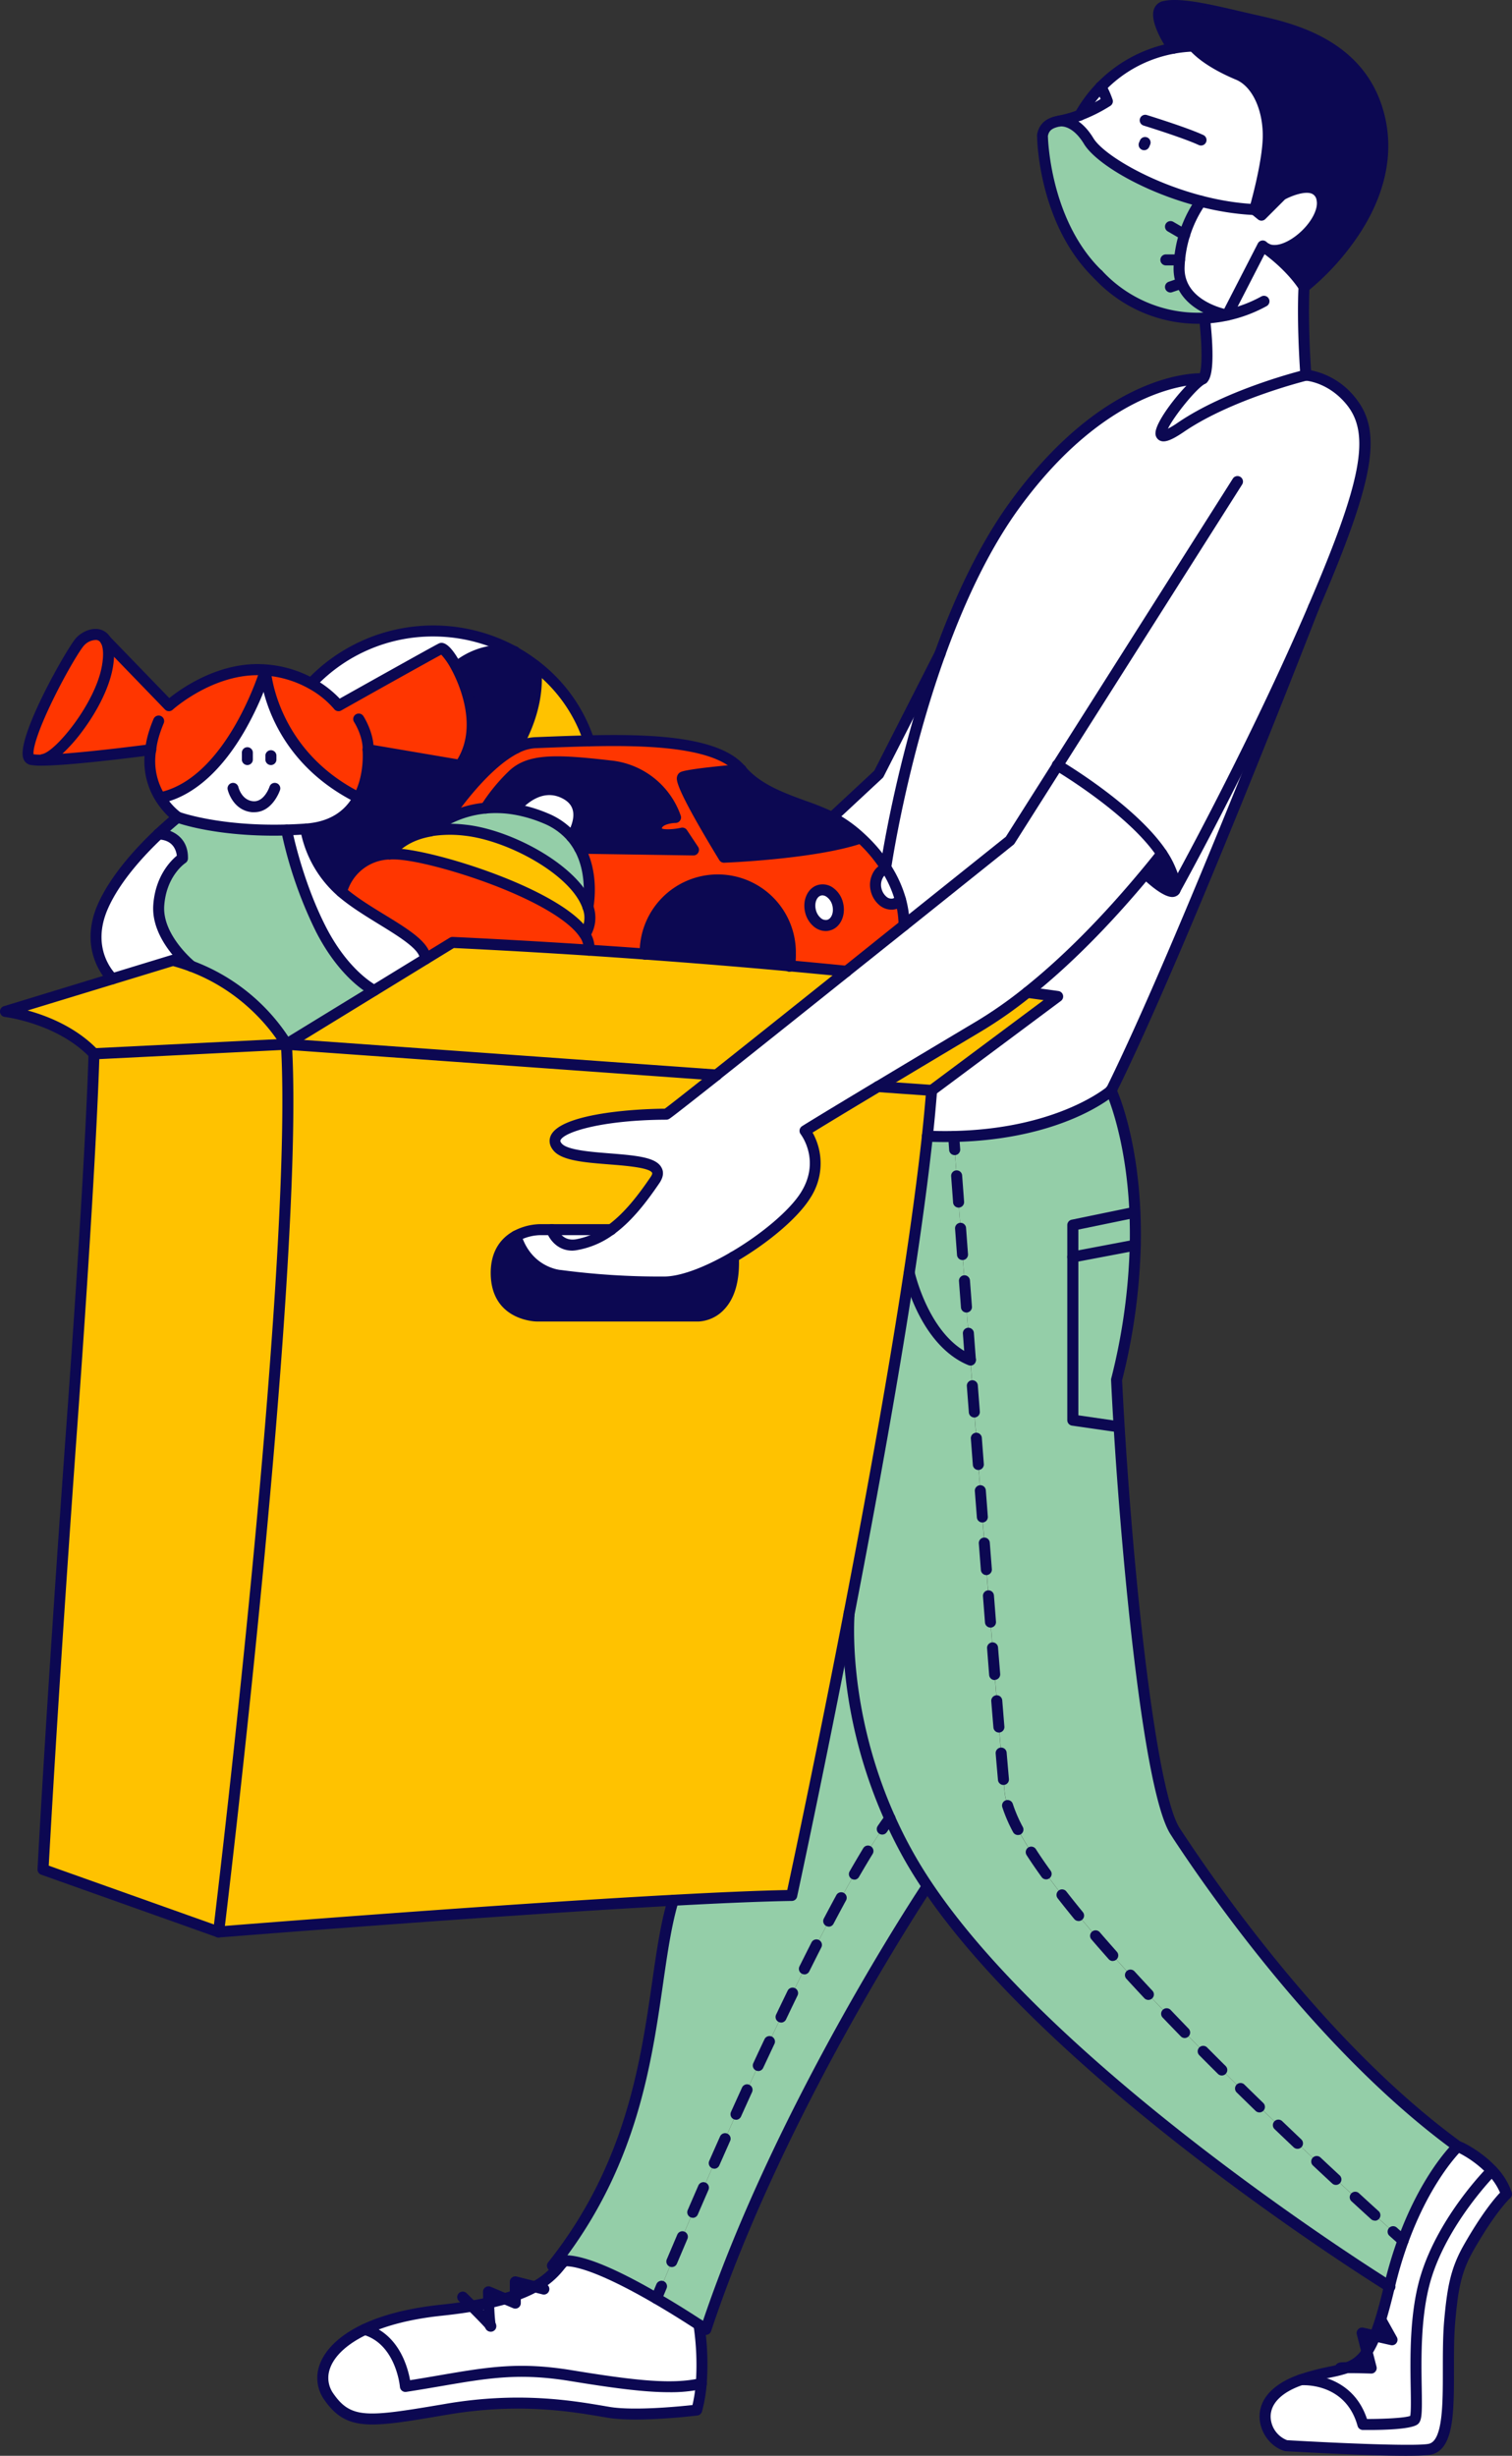 <svg xmlns="http://www.w3.org/2000/svg" width="664.92" height="1080" viewBox="0 0 664.92 1080"><rect x="0" y="0" width="664.92" height="1080" fill="#333333" stroke="none"/><g id="Слой_2" data-name="Слой 2"><g id="war108_364541070"><g id="war108_364541070-2" data-name="war108_364541070"><g><g><path d="M645.87 988.48c-5.7 10-7.06 18.16-8.32 32.11-2 22.69 2.82 53.38-8.39 56.44-6.81 1.86-63.58-1.49-63.58-1.49-9.61-2.79-17.15-20.88 6.49-29 0 0 21.39-1.7 27.28 19.65.0.0 19.63.25 22.58-2s-2.63-37.52 5.22-63 29-46.63 29-46.63a28.19 28.19.0 0 1 6.4 10.31S656.1 970.55 645.87 988.48z" fill="#fff"/><path d="M226.21 355.83a61.22 61.22.0 0 1 13.76 4 30.35 30.35.0 0 1 11.49 8.19 28.73 28.73.0 0 1 3.42 5h0c6.51 11.91 3.66 25.81 3.66 25.81-5.22-15.58-33.38-31.5-54-33.73a54.62 54.62.0 0 0-15.32.3 33.45 33.45.0 0 1 6.61-4.61 45.14 45.14.0 0 1 17.74-5.42A49.88 49.88.0 0 1 226.21 355.83z" fill="#94cea8"/><path d="M204.54 365.1c20.63 2.23 48.79 18.15 54 33.73a13.58 13.58.0 0 1-1.16 11.92l-.28.18c-11-17.19-65.35-34.58-82.89-35.37-1-.05-1.95-.05-2.86.0.14-.28 4.44-7.81 17.85-10.14h0A54.62 54.62.0 0 1 204.54 365.1z" fill="#ffc200"/><path d="M248 348.75c12.35 5.95 3.46 19.31 3.46 19.31A30.35 30.35.0 0 0 240 359.87a61.22 61.22.0 0 0-13.76-4S235.9 342.89 248 348.75z" fill="#fff"/><path d="M617 985.35c10.46-28.65 24-41.42 24-41.42 1.56.35 9.12 4.28 15 10.63.0.0-21.09 21.11-29 46.63s-2.28 60.83-5.22 63-22.58 2-22.58 2c-5.89-21.35-27.28-19.65-27.28-19.65 9-3.1 15.37-3.54 20.32-5.32 4 0 10.56.18 10.56.18l-1.82-7.12a40.09 40.09.0 0 0 3.53-7c2.05-5.12 4.08-12.1 6.37-21.77A179.33 179.33.0 0 1 617 985.35z" fill="#fff"/><path d="M641.06 943.93s-13.56 12.77-24 41.42c-1.69-1.5-170.72-151-175.24-197.32-2.6-26.66-9.57-117.32-15.06-189.92-4.09-54.19-7.35-98.32-7.35-98.32 47.53-1 69.25-20.16 69.25-20.16s9 19.17 10.45 53.5l-27.32 5.64v85.76l20.12 2.91h.27C496.37 696.58 506 789.48 517 805.59 521 811.55 574.07 895.17 641.06 943.93z" fill="#94cea8"/><path d="M617 985.35a179.33 179.33.0 0 0-6 20.18s-145.48-90-203.17-176c-3.51-5.24-6.7-10.45-9.5-15.63-2.6-4.78-4.92-9.53-7-14.21-21.86-48.82-17.92-90.24-17.92-90.24 9.18-47.45 19.08-101.68 26.38-149.64.0.0 6.57 30 26.93 38.34 5.49 72.6 12.46 163.26 15.06 189.92C446.32 834.34 615.35 983.85 617 985.35z" fill="#94cea8"/><path d="M524.84 20.26h0a59.47 59.47.0 0 0-9 1h0S504.3 4.47 512.31 2.79 536 5.35 551.79 8.93s47.84 10.15 55.12 44c8.79 40.93-33.43 73.31-33.43 73.31s-4.71-8.16-16.44-16.8c8.94 4.42 26.7-11.75 24.29-22-2.35-10-17-2.15-17.75-1.66l-8.83 8.84-3-2.45s6.25-21.4 6-33.43-5.4-22.65-13.25-25.93C538.49 30.27 529.85 25.92 524.84 20.26z" fill="#0c0852"/><path d="M601.13 1034.3l1.82 7.12s-6.57-.23-10.56-.18A16.46 16.46.0 0 0 601.13 1034.3z" fill="#fff"/><path d="M465.11 336.57l-21 33.07s-20.59 16.5-46.57 37.29a43.07 43.07.0 0 0-1.6-11.26 51.55 51.55.0 0 0-6.16-13.74 4.3 4.3.0 0 0-.29-.45s6.64-46.21 23.9-94.07c8.33-23.12 19.15-46.61 32.9-65.48C488.54 164 529 166.57 529 166.57c-6.9 3.36-31.24 36.06-9.64 21.32s55-22.9 55-22.9 11 .54 19.78 11.32c11.48 14 7.71 34.75-16.3 90.67l-.1.25q-1.29 3-2.66 6.12c-25.6 58.79-56.33 114.49-58.28 118 .61-1.22.08-4.17-2.43-9.87a40.41 40.41.0 0 0-3.39-6C497.72 355.79 465.11 336.57 465.11 336.57z" fill="#fff"/><g><path d="M484.11 38.28c1.38 1.79 2.94 6.29 2.94 6.29a68.41 68.41.0 0 1-12.16 6.11h0a59 59 0 0 1 9.21-12.4z" fill="#fff"/><path d="M557.05 109.41c11.73 8.63 16.42 16.81 16.42 16.81s-.91 13.77.8 38.77c0 0-33.35 8.15-55 22.9s2.74-17.95 9.64-21.32c3.63-3.43.76-26.66.76-26.66h0a60.67 60.67.0 0 0 9.95-1.32h0l15.63-30.43A7 7 0 0 0 557.05 109.41z" fill="#fff"/><path d="M519.67 124.51a17.79 17.79.0 0 1-1.15-6.87c0-1.13.09-2.25.18-3.34a52.54 52.54.0 0 1 2.22-11 50.55 50.55.0 0 1 7.23-14.75 116.45 116.45.0 0 0 23.64 3.66l3 2.45 8.83-8.84c.74-.49 15.4-8.35 17.75 1.66 2.4 10.23-15.35 26.41-24.28 22a7 7 0 0 1-1.75-1.25l-15.63 30.43h0C539.19 138.5 524 135.75 519.67 124.51z" fill="#fff"/><path d="M557.77 58.74c.27 12-6 33.42-6 33.42a116.45 116.45.0 0 1-23.64-3.66C503.78 82.24 483.33 69.58 478.74 62c-6-9.93-12.67-8.81-12.67-8.81a54.82 54.82.0 0 0 8.82-2.52 68.41 68.41.0 0 0 12.16-6.11s-1.56-4.5-2.94-6.29h0a59 59 0 0 1 31.77-17 58.32 58.32.0 0 1 9-1c5 5.67 13.64 10 19.68 12.53C552.37 36.08 557.48 46.71 557.77 58.74z" fill="#fff"/><path d="M520.92 103.25a52.54 52.54.0 0 0-2.22 11c-.09 1.09-.15 2.21-.18 3.34a17.79 17.79.0 0 0 1.15 6.87c4.36 11.24 19.52 14 20 14.08a60.67 60.67.0 0 1-9.95 1.32 59.85 59.85.0 0 1-46.78-19.15h0c-24.07-23.36-24.43-61.1-24.43-61.1.76-4.43 3.84-5.73 7.59-6.45.0.0 6.66-1.12 12.67 8.81 4.59 7.57 25 20.23 49.41 26.49A50.55 50.55.0 0 0 520.92 103.25z" fill="#94cea8"/></g><path d="M516.64 391.49a.6.6.0 0 0 .07-.14c1.95-3.51 32.68-59.21 58.28-118q1.37-3.14 2.66-6.12c-2.6 6.71-58.48 150.71-89 212.4.0.0-21.72 19.15-69.25 20.16-3.71.08-7.56.0-11.58-.11.77-7.14 1.4-13.88 1.88-20.14l55.42-41.33s-4.64-.68-13.28-1.81h0c17.53-14 35.29-32.15 52-52.22C504.07 384.44 514.7 394.57 516.64 391.49z" fill="#fff"/><path d="M514.28 381.48c2.51 5.7 3 8.65 2.43 9.87a.6.6.0 0 1-.07.14c-1.94 3.08-12.57-7.05-12.85-7.32q3.6-4.31 7.1-8.73A40.41 40.41.0 0 1 514.28 381.48z" fill="#0c0852"/><path d="M503.79 384.17c-16.67 20.07-34.43 38.25-52 52.22a188.73 188.73.0 0 1-21.06 14.77c-19.29 11.51-33.77 20.18-44.62 26.7h0c-28.72 17.26-32.06 19.45-32.06 19.45s9.92 12.76.32 28.26c-5.3 8.56-18.29 19.34-31.88 27.26-11 6.43-22.41 11-30.45 11a328.64 328.64.0 0 1-45.77-2.91s-14.4-1.14-19.39-17.33a23.44 23.44.0 0 1 10.29-2.8h5.44s2.6 8.12 11.09 6.6a36 36 0 0 0 15-6.6c7.6-5.52 13.75-13.59 19.31-21.74 8.84-12.93-35.27-6.21-42.67-14.43S263.21 490.11 293 490c.54-.25 9.15-7 22-17.23h0c15.23-12.08 36.42-29 57.23-45.62h0l25.28-20.22c26-20.79 46.57-37.29 46.57-37.29l21-33.07s32.61 19.22 45.78 38.87Q507.38 379.87 503.79 384.17z" fill="#fff"/><path d="M499.09 533.13c.19 4.56.26 9.38.15 14.46l-27.47 5.21v-14z" fill="#94cea8"/><path d="M471.77 552.8l27.47-5.21a266.43 266.43.0 0 1-8.21 59.2c.31 6.55.68 13.46 1.13 20.63h-.27l-20.12-2.91z" fill="#94cea8"/><path d="M465.11 438.21l-55.42 41.33-23.54-1.68c10.85-6.52 25.33-15.19 44.62-26.7a188.73 188.73.0 0 0 21.06-14.77h0C460.47 437.53 465.11 438.21 465.11 438.21z" fill="#ffc200"/><path d="M419.39 499.79s3.26 44.13 7.35 98.32c-20.36-8.31-26.93-38.34-26.93-38.34 3.3-21.72 6.07-42.16 8-60.09C411.83 499.83 415.68 499.87 419.39 499.79z" fill="#94cea8"/><path d="M386.45 340.41l27-53c-17.26 47.86-23.9 94.07-23.9 94.07a66.62 66.62.0 0 0-11.26-13.27 58.38 58.38.0 0 0-10.58-7.78c-.56-.33-1.15-.63-1.75-.93z" fill="#fff"/><path d="M407.81 499.68c-1.93 17.93-4.7 38.37-8 60.09-7.3 48-17.2 102.19-26.38 149.64-13.4 69.3-25.27 124.18-25.27 124.18-13.22.21-31.44 1-52.1 2.11-81.17 4.39-199.93 13.93-199.93 13.93s35.71-293 29.82-390.38l189.1 13.52c-12.87 10.21-21.48 17-22 17.23-29.82.11-55.08 6.4-47.69 14.61S296.85 506.11 288 519c-5.56 8.15-11.71 16.22-19.31 21.74H237.2a23.44 23.44.0 0 0-10.29 2.8c-4.47 2.5-8.7 7.24-8.7 16.19.0 19 17.78 19 17.78 19H307.3s16.27.0 15.22-25.92c13.59-7.92 26.58-18.7 31.88-27.26 9.6-15.5-.32-28.26-.32-28.26s3.34-2.19 32.06-19.45h0l23.54 1.68C409.21 485.8 408.58 492.54 407.81 499.68z" fill="#ffc200"/><path d="M407.86 829.49h0s-65 97-97.39 194.94c0 0-1.1-.74-3-2-3.78-2.49-10.74-6.95-18.76-11.62.0.0 66.74-162.48 102.66-211.16h0c2.09 4.68 4.41 9.43 7 14.21C401.16 819 404.35 824.25 407.86 829.49z" fill="#94cea8"/><path d="M396 395.67a43.07 43.07.0 0 1 1.6 11.26L372.3 427.15h0c-7.88-.78-16.25-1.59-25-2.39a31.38 31.38.0 0 0 .36-5.51 31.91 31.91.0 0 0-31.92-31.92c-17.6.0-31.88 14.65-31.91 32.25q-12.15-.88-24.81-1.72a10.31 10.31.0 0 0-1.86-6.93l.28-.18a13.58 13.58.0 0 0 1.16-11.92s2.85-13.9-3.66-25.81l50.07.77-4.91-7.39s-11.78 2.62-11.46-2.1 8.48-4.8 8.48-4.8a33.67 33.67.0 0 0-28.82-22.66c-23.18-2.65-35.49-3.24-43.08 4.25a79.23 79.23.0 0 0-11.6 14.28 45.14 45.14.0 0 0-17.74 5.42h0s15.56-24 31.11-31.75a20.41 20.41.0 0 1 8.39-2.4c7.46-.28 15.51-.62 23.65-.81 27.87-.65 56.78.59 66.88 12.68.0.0-22.54 1.91-25.49 3.22s18 35.27 18 35.27 39-1.51 59.41-8.25l.48-.53a66.62 66.62.0 0 1 11.26 13.27 4.3 4.3.0 0 1 .29.45c-3.31.79-5.54 5-4.52 9.3s4.53 7.08 7.84 6.28A5.2 5.2.0 0 0 396 395.67zm-31.72 11.24c3.32-.8 5.17-4.89 4.15-9.15s-4.52-7.08-7.84-6.29-5.18 4.89-4.16 9.15S361 407.7 364.26 406.91z" fill="#ff3600"/><path d="M396 395.67a5.2 5.2.0 0 1-2.84 1.84c-3.31.8-6.82-2-7.84-6.28s1.21-8.51 4.52-9.3A51.55 51.55.0 0 1 396 395.67z" fill="#fff"/><path d="M391.35 799.65h0c-35.92 48.68-102.66 211.16-102.66 211.16-14.05-8.16-31.37-16.92-40.5-16.57-2.28.07-4 .72-5.13 2.08 47.73-60 41.95-124.11 53-160.62 20.66-1.12 38.88-1.9 52.1-2.11.0.0 11.87-54.88 25.27-124.18C373.43 709.41 369.49 750.83 391.35 799.65z" fill="#94cea8"/><path d="M378.27 368.21l-.48.53c-20.44 6.74-59.41 8.25-59.41 8.25s-20.95-34-18-35.27 25.49-3.22 25.49-3.22c10.11 12.1 28.08 14.95 40.08 21 .6.3 1.19.6 1.75.93A58.38 58.38.0 0 1 378.27 368.21z" fill="#0c0852"/><path d="M283.78 419.58c22.79 1.65 44.14 3.42 63.47 5.18 8.79.8 17.16 1.61 25 2.39-20.81 16.64-42 33.54-57.23 45.62h0L126 459.25 164.5 435.6 187 421.8l12-7.33c20.58 1 40.69 2.14 60 3.39Q271.63 418.7 283.78 419.58z" fill="#ffc200"/><path d="M368.41 397.76c1 4.26-.83 8.35-4.15 9.15s-6.82-2-7.85-6.29.85-8.35 4.16-9.15S367.4 393.5 368.41 397.76z" fill="#fff"/><path d="M347.61 419.25a31.38 31.38.0 0 1-.36 5.51c-19.33-1.76-40.68-3.53-63.47-5.18.0-17.6 14.31-32.25 31.91-32.25A31.91 31.91.0 0 1 347.61 419.25z" fill="#0c0852"/><path d="M322.52 552.83c1.05 25.92-15.22 25.92-15.22 25.92H236s-17.78.0-17.78-19c0-8.95 4.23-13.69 8.7-16.19 5 16.19 19.39 17.33 19.39 17.33a328.64 328.64.0 0 0 45.77 2.91C300.11 563.82 311.52 559.26 322.52 552.83z" fill="#0c0852"/><path d="M235.13 1005.7c8.24-4.51 10.49-9.1 13.05-11.46 9.13-.35 26.45 8.41 40.5 16.57 8 4.67 15 9.13 18.76 11.62a118.57 118.57.0 0 1 1 25.79h0c-12.86 3-29.48 1.08-57.36-3.49s-42.07.0-72.75 4.78c0 0-1.64-20.42-17.89-25.08 8.21-3.89 19.33-7 33.69-8.45 4.93-.52 9.38-1.12 13.4-1.8 3.14 3.13 7.11 7.16 8.11 8.44.07.26.13.41.2.41s0-.15-.2-.41a85.89 85.89.0 0 1-.65-9.9q3.81-.84 7-1.77l4.67 2v-3.47A57.56 57.56.0 0 0 235.13 1005.7z" fill="#fff"/><path d="M308.4 1048.22h0a63.53 63.53.0 0 1-2 11.67s-25.68 3.16-38.68 1-37.46-7.06-70.93-1.43-43.05 7.66-52.15-5.34c-6.22-8.9-2.09-21.26 15.72-29.69 16.25 4.66 17.89 25.08 17.89 25.08 30.68-4.78 44.88-9.33 72.75-4.78S295.54 1051.18 308.4 1048.22z" fill="#fff"/><path d="M300.05 366.4l4.91 7.39L254.89 373h0a28.73 28.73.0 0 0-3.42-5s8.89-13.36-3.46-19.31c-12.1-5.86-21.79 7.08-21.79 7.08a49.88 49.88.0 0 0-12.64-.46 79.23 79.23.0 0 1 11.6-14.28c7.59-7.49 19.9-6.9 43.08-4.25a33.67 33.67.0 0 1 28.82 22.66s-8.15.07-8.48 4.8S300.05 366.4 300.05 366.4z" fill="#0c0852"/><path d="M242.64 540.78H268.7a36 36 0 0 1-15 6.6C245.24 548.9 242.64 540.78 242.64 540.78z" fill="#fff"/><path d="M257.11 410.93a10.31 10.31.0 0 1 1.86 6.93c-19.29-1.25-39.4-2.41-60-3.39l-12 7.33c.36-8.9-23.27-17.89-36.84-29.6.0.0 3.72-15.85 21.16-16.64h0c.91.0 1.87.0 2.86.0C191.76 376.35 246.11 393.74 257.11 410.93z" fill="#ff3600"/><path d="M259 325.81h0c-8.14.19-16.19.53-23.65.81a20.41 20.41.0 0 0-8.39 2.4v0c12.14-21.1 8.39-36.38 8.39-36.38A68.88 68.88.0 0 1 259 325.81z" fill="#ffc200"/><path d="M235.3 292.6s3.75 15.28-8.39 36.38v0c-15.55 7.79-31.11 31.75-31.11 31.75h0a33.45 33.45.0 0 0-6.61 4.61h0c-13.41 2.33-17.71 9.86-17.85 10.14h0c-17.44.79-21.16 16.64-21.16 16.64a48.61 48.61.0 0 1-15.69-27.59c12.65-.87 19.52-6.94 23.23-13.77 5.32-9.78 4.15-21.14 4.15-21.14l40.48 6.87c10-14.44 3.85-33.45-2-43.83l1.31-.14c11.9-8.93 23.64-6.23 24.3-6.07h0A71.38 71.38.0 0 1 235.3 292.6z" fill="#0c0852"/><path d="M226.62 1009.45v3.47l-4.67-2C223.63 1010.46 225.18 1010 226.62 1009.45z" fill="#fff"/><path d="M226 286.53c-.66-.16-12.4-2.86-24.3 6.07l-1.31.14c-2.79-5-5.51-8-6.37-7.54-2.68 1.29-45.17 25.14-45.17 25.14A41.49 41.49.0 0 0 137 300.7l.36-.64a73 73 0 0 1 53.12-22.55A73.78 73.78.0 0 1 226 286.53z" fill="#fff"/><path d="M215 1012.72a85.89 85.89.0 0 0 .65 9.9c-1-1.28-5-5.31-8.11-8.44C210.17 1013.72 212.65 1013.24 215 1012.72z" fill="#fff"/><path d="M161.88 329.7s1.17 11.36-4.15 21.14c-38.94-19.53-41-55.91-41-55.91v-.28A48.46 48.46.0 0 1 137 300.7a41.49 41.49.0 0 1 11.87 9.64S191.34 286.49 194 285.2c.86-.42 3.58 2.58 6.37 7.54 5.82 10.38 11.94 29.39 2 43.83z" fill="#ff3600"/><path d="M150.19 392.2c13.57 11.71 37.2 20.7 36.84 29.6L164.5 435.6s-12.78-6.06-23.48-27.07-15-43.43-15-43.43V365c2.72-.07 5.55-.2 8.47-.41A48.61 48.61.0 0 0 150.19 392.2z" fill="#fff"/><path d="M164.5 435.6 126 459.25S113.42 435.94 84.25 425c0 0-15.47-12.35-14.43-26.85s10.43-20.64 10.43-20.64c.19-10.25-10.08-10.69-10.47-10.7 4.87-4.59 8.41-7.38 8.41-7.38S95.59 365.88 126 365v.08s4.3 22.42 15 43.43S164.5 435.6 164.5 435.6z" fill="#94cea8"/><path d="M157.73 350.84c-3.71 6.83-10.58 12.9-23.23 13.77-2.92.21-5.75.34-8.47.41-30.44.86-47.84-5.63-47.84-5.63a31 31 0 0 1-7.85-8.79h1.37c30.57-7.66 45-55.66 45-55.66S118.79 331.31 157.73 350.84z" fill="#fff"/><path d="M126 459.25c5.89 97.37-29.82 390.38-29.82 390.38l-77.2-27.48s3.95-74.88 12.79-196.62 9.62-162.1 9.62-162.1z" fill="#ffc200"/><path d="M126 459.25l-84.61 4.18C26.27 447.6 2.42 444.82 2.42 444.82l47.05-14.35 26.59-8.12c2.87.76 5.6 1.64 8.19 2.61C113.42 435.94 126 459.25 126 459.25z" fill="#ffc200"/><path d="M66.31 329.7s-33.26 4.45-47.38 4.6V334c7.33-1.21 25.36-23.73 28.31-40.91 1-5.77.48-9.43-.8-11.58l27.84 28.8s18.48-16.8 40.89-15.79c.53.0 1 .06 1.57.1v.28s-14.44 48-45 55.66H70.34A30.37 30.37.0 0 1 66.31 329.7z" fill="#ff3600"/><path d="M69.78 366.77c.39.0 10.66.45 10.47 10.7.0.0-9.39 6.13-10.43 20.64S84.25 425 84.25 425c-2.59-1-5.32-1.85-8.19-2.61l-26.59 8.12h0s-13.19-12.16-4-32.35c5.62-12.36 16.61-24.09 24.3-31.34z" fill="#fff"/><path d="M46.44 281.54c1.28 2.15 1.79 5.81.8 11.58-3 17.18-21 39.7-28.31 40.91v.27a26.81 26.81.0 0 1-5.07-.27C6 332.39 30.7 286.88 35.29 282.14 38.33 279 43.91 277.29 46.44 281.54z" fill="#ff3600"/></g><g><g><path d="M419.81 508a2.42 2.42.0 0 1-2.41-2.25L417 5e2a2.42 2.42.0 0 1 4.83-.36l.43 5.8A2.42 2.42.0 0 1 420 508z" fill="#0c0852"/><path d="M604.58 976.57A2.43 2.43.0 0 1 603 976c-2.54-2.31-5.42-4.94-8.57-7.84a2.42 2.42.0 1 1 3.27-3.56c3.15 2.89 6 5.5 8.56 7.81a2.42 2.42.0 0 1-1.63 4.21zm-17.09-15.69a2.39 2.39.0 0 1-1.64-.64q-4.07-3.76-8.49-7.92a2.42 2.42.0 0 1 3.31-3.53q4.41 4.14 8.47 7.9a2.42 2.42.0 0 1-1.65 4.19zM570.58 945a2.44 2.44.0 0 1-1.67-.66c-2.73-2.59-5.54-5.26-8.4-8a2.42 2.42.0 0 1 3.35-3.5q4.29 4.1 8.38 8a2.41 2.41.0 0 1-1.66 4.17zm-16.74-16a2.39 2.39.0 0 1-1.68-.69c-2.74-2.65-5.51-5.36-8.31-8.1a2.42 2.42.0 0 1 3.39-3.46q4.18 4.11 8.29 8.09a2.42 2.42.0 0 1-1.69 4.16zm-16.53-16.24a2.42 2.42.0 0 1-1.71-.71q-4.1-4.06-8.2-8.21a2.42 2.42.0 1 1 3.44-3.41c2.73 2.75 5.46 5.49 8.18 8.19a2.43 2.43.0 0 1-1.71 4.14zM521 896.28a2.42 2.42.0 0 1-1.73-.73c-2.7-2.78-5.4-5.57-8.07-8.36a2.43 2.43.0 0 1 3.51-3.35q4 4.18 8 8.33a2.43 2.43.0 0 1-1.74 4.11zm-16-16.76a2.41 2.41.0 0 1-1.77-.76c-2.7-2.89-5.35-5.75-7.89-8.53a2.42 2.42.0 1 1 3.58-3.26c2.52 2.75 5.16 5.61 7.85 8.48a2.41 2.41.0 0 1-1.77 4.07zm-15.63-17.11a2.4 2.4.0 0 1-1.81-.81c-2.65-3-5.22-5.92-7.65-8.76a2.42 2.42.0 0 1 3.67-3.15c2.42 2.81 5 5.74 7.6 8.69a2.42 2.42.0 0 1-1.81 4zm-15.08-17.59a2.44 2.44.0 0 1-1.88-.88c-2.56-3.12-5-6.18-7.28-9.1a2.42 2.42.0 1 1 3.82-3c2.25 2.88 4.67 5.91 7.2 9a2.42 2.42.0 0 1-1.86 4zm-14.21-18.31a2.43 2.43.0 0 1-2-1c-2.43-3.37-4.66-6.62-6.62-9.67a2.42 2.42.0 0 1 4.08-2.62c1.91 3 4.09 6.16 6.47 9.46a2.42 2.42.0 0 1-.55 3.38A2.38 2.38.0 0 1 460.07 826.51zM447.64 807a2.41 2.41.0 0 1-2.14-1.29 67 67 0 0 1-4.74-11 2.42 2.42.0 0 1 4.62-1.44 62.3 62.3.0 0 0 4.41 10.2 2.44 2.44.0 0 1-1 3.28A2.41 2.41.0 0 1 447.64 807zm-6.36-22a2.42 2.42.0 0 1-2.41-2.2c-.3-3.31-.64-7.19-1-11.55a2.42 2.42.0 1 1 4.82-.41c.37 4.35.71 8.21 1 11.52a2.42 2.42.0 0 1-2.19 2.63zm-2-23.07a2.42 2.42.0 0 1-2.41-2.23q-.47-5.46-.95-11.54a2.42 2.42.0 1 1 4.83-.39c.33 4 .64 7.9.94 11.54a2.42 2.42.0 0 1-2.21 2.61zm-1.88-23.08a2.42 2.42.0 0 1-2.41-2.23L434.09 725a2.42 2.42.0 1 1 4.82-.38l.93 11.54a2.42 2.42.0 0 1-2.23 2.6zm-1.83-23.08a2.42 2.42.0 0 1-2.41-2.23L432.27 702a2.42 2.42.0 0 1 4.83-.37l.9 11.54a2.41 2.41.0 0 1-2.22 2.6zm-1.81-23.08a2.43 2.43.0 0 1-2.41-2.24l-.89-11.54a2.42 2.42.0 1 1 4.82-.37l.9 11.54a2.43 2.43.0 0 1-2.23 2.6zM432 669.56a2.42 2.42.0 0 1-2.41-2.24l-.89-11.55a2.42 2.42.0 0 1 4.83-.37l.88 11.55a2.41 2.41.0 0 1-2.22 2.6zm-1.77-23.09a2.42 2.42.0 0 1-2.41-2.24l-.88-11.54a2.41 2.41.0 0 1 2.23-2.6 2.44 2.44.0 0 1 2.6 2.23l.88 11.54a2.43 2.43.0 0 1-2.23 2.6zm-1.76-23.09a2.4 2.4.0 0 1-2.41-2.23l-.88-11.55a2.42 2.42.0 1 1 4.83-.36l.88 11.54a2.43 2.43.0 0 1-2.24 2.6zm-1.75-23.08a2.42 2.42.0 0 1-2.41-2.24l-.87-11.54a2.42 2.42.0 0 1 4.83-.36l.87 11.54a2.42 2.42.0 0 1-2.23 2.59zM425 577.22a2.41 2.41.0 0 1-2.41-2.24l-.87-11.53a2.42 2.42.0 0 1 4.83-.37l.87 11.54a2.43 2.43.0 0 1-2.24 2.6zm-1.73-23.07a2.41 2.41.0 0 1-2.41-2.24L420 540.37a2.42 2.42.0 0 1 4.83-.36l.86 11.54a2.43 2.43.0 0 1-2.24 2.6zm-1.72-23.07a2.43 2.43.0 0 1-2.42-2.24l-.85-11.54a2.42 2.42.0 1 1 4.83-.36l.86 11.54a2.43 2.43.0 0 1-2.24 2.59z" fill="#0c0852"/><path d="M617 987.78a2.41 2.41.0 0 1-1.66-.67v0c-.37-.33-1.85-1.64-4.25-3.8a2.42 2.42.0 1 1 3.23-3.6c2.39 2.14 3.86 3.44 4.24 3.77l.08.08.18.18a2.42 2.42.0 0 1-.16 3.42A2.38 2.38.0 0 1 617 987.78z" fill="#0c0852"/></g><path d="M491.89 629.86h-.35l-20.11-2.9a2.44 2.44.0 0 1-2.08-2.4V538.77a2.42 2.42.0 0 1 1.93-2.37l27.32-5.64a2.43 2.43.0 0 1 1 4.75l-25.38 5.23v81.69l18 2.61a2.42 2.42.0 0 1-.35 4.82z" fill="#0c0852"/><path d="M471.77 555.22a2.42 2.42.0 0 1-.45-4.8l27.47-5.21a2.42 2.42.0 0 1 .91 4.76l-27.47 5.21A2.45 2.45.0 0 1 471.77 555.22z" fill="#0c0852"/><path d="M426.74 600.53a2.47 2.47.0 0 1-.92-.18c-8.88-3.62-16.61-11.73-22.36-23.46a81.55 81.55.0 0 1-6-16.6 2.43 2.43.0 0 1 4.74-1c.06.29 6.55 28.9 25.47 36.62a2.42 2.42.0 0 1-.91 4.66z" fill="#0c0852"/><g><path d="M288.68 1013.24a2.3 2.3.0 0 1-.92-.19 2.41 2.41.0 0 1-1.32-3.16s.78-1.91 2.23-5.37a2.42 2.42.0 1 1 4.47 1.86c-1.44 3.45-2.22 5.35-2.22 5.35A2.42 2.42.0 0 1 288.68 1013.24z" fill="#0c0852"/><path d="M295.45 997a2.27 2.27.0 0 1-.94-.2 2.42 2.42.0 0 1-1.29-3.17c1.37-3.23 2.91-6.86 4.61-10.85a2.42 2.42.0 1 1 4.45 1.9l-4.6 10.84A2.41 2.41.0 0 1 295.45 997zm9.25-21.67a2.5 2.5.0 0 1-1-.2 2.42 2.42.0 0 1-1.27-3.18q2.23-5.18 4.69-10.82a2.42 2.42.0 0 1 4.44 1.93c-1.63 3.75-3.19 7.36-4.68 10.8A2.41 2.41.0 0 1 304.7 975.36zm9.4-21.6a2.43 2.43.0 0 1-2.21-3.4c1.54-3.51 3.14-7.11 4.77-10.78a2.42 2.42.0 1 1 4.42 2q-2.44 5.51-4.76 10.76A2.43 2.43.0 0 1 314.1 953.76zm9.58-21.52a2.48 2.48.0 0 1-1-.21 2.43 2.43.0 0 1-1.22-3.21c1.59-3.54 3.22-7.12 4.86-10.73a2.42 2.42.0 1 1 4.41 2q-2.46 5.42-4.85 10.72A2.42 2.42.0 0 1 323.68 932.24zm9.77-21.43a2.47 2.47.0 0 1-1-.22 2.43 2.43.0 0 1-1.18-3.22c1.64-3.55 3.3-7.12 5-10.68a2.42 2.42.0 0 1 4.39 2q-2.5 5.34-5 10.66A2.42 2.42.0 0 1 333.45 910.81zm10-21.32a2.4 2.4.0 0 1-1-.24 2.43 2.43.0 0 1-1.15-3.23c1.7-3.56 3.41-7.11 5.12-10.62a2.42 2.42.0 0 1 4.35 2.11q-2.55 5.26-5.09 10.6A2.44 2.44.0 0 1 343.45 889.49zm10.29-21.18a2.28 2.28.0 0 1-1.07-.26 2.42 2.42.0 0 1-1.1-3.24q2.67-5.35 5.3-10.55a2.42 2.42.0 0 1 4.32 2.2c-1.75 3.44-3.51 6.95-5.28 10.5A2.43 2.43.0 0 1 353.74 868.31zm10.7-21a2.43 2.43.0 0 1-2.15-3.55c1.91-3.62 3.78-7.13 5.57-10.42a2.43 2.43.0 0 1 4.26 2.32c-1.78 3.27-3.64 6.75-5.54 10.35A2.4 2.4.0 0 1 364.44 847.32zm11.29-20.67a2.37 2.37.0 0 1-1.2-.32 2.42 2.42.0 0 1-.9-3.3c2.08-3.64 4.12-7.07 6-10.2a2.42 2.42.0 1 1 4.13 2.53c-1.9 3.1-3.91 6.48-6 10.08A2.4 2.4.0 0 1 375.73 826.65z" fill="#0c0852"/><path d="M388 806.81a2.37 2.37.0 0 1-1.36-.42A2.42 2.42.0 0 1 386 803c1.17-1.72 2.32-3.34 3.41-4.82a2.42 2.42.0 1 1 3.89 2.88c-1 1.42-2.16 3-3.3 4.66A2.42 2.42.0 0 1 388 806.81z" fill="#0c0852"/></g><path d="M526.79 142.4a62.37 62.37.0 0 1-45.64-20 2.42 2.42.0 1 1 3.56-3.29 57.44 57.44.0 0 0 44.88 18.37 57.83 57.83.0 0 0 25.08-7.1 2.42 2.42.0 0 1 2.34 4.24 62.68 62.68.0 0 1-27.19 7.7C528.81 142.38 527.8 142.4 526.79 142.4z" fill="#0c0852"/><path d="M474.88 53.09a2.36 2.36.0 0 1-1.17-.31 2.43 2.43.0 0 1-.94-3.3 62.13 62.13.0 0 1 9.59-12.9 61.87 61.87.0 0 1 42.39-18.74 2.42 2.42.0 0 1 .16 4.84 57.14 57.14.0 0 0-8.59.93A56.22 56.22.0 0 0 485.84 40 57.29 57.29.0 0 0 477 51.85 2.43 2.43.0 0 1 474.88 53.09z" fill="#0c0852"/><path d="M482.93 123.19a2.45 2.45.0 0 1-1.18-.31 2.2 2.2.0 0 1-.53-.39c-24.52-23.8-25.15-61.24-25.16-62.82a3.11 3.11.0 0 1 0-.43c1.17-6.81 7-7.93 9.53-8.41A52.32 52.32.0 0 0 474 48.41a64.92 64.92.0 0 0 10-4.85 19.8 19.8.0 0 0-1.88-3.81 2.42 2.42.0 1 1 3.83-3c1.58 2.05 3.14 6.49 3.31 7a2.41 2.41.0 0 1-1 2.83 69.85 69.85.0 0 1-12.6 6.32 57.57 57.57.0 0 1-9.21 2.65c-3.73.71-5.13 1.76-5.62 4.25.08 3.08 1.56 37.6 23.58 59.07l.23.23a2.42 2.42.0 0 1-1.79 4z" fill="#0c0852"/><path d="M528.15 64a2.43 2.43.0 0 1-1-.22c-6.8-3.17-24.07-8.51-24.24-8.56a2.42 2.42.0 1 1 1.43-4.63c.72.22 17.75 5.49 24.85 8.8a2.42 2.42.0 0 1-1 4.61z" fill="#0c0852"/><path d="M503.15 66.06a2.42 2.42.0 0 1-2.23-3.37l.45-1.07a2.43 2.43.0 0 1 4.47 1.89l-.46 1.07A2.42 2.42.0 0 1 503.15 66.06z" fill="#0c0852"/><path d="M539.66 141h-.41a38.5 38.5.0 0 1-11.51-4.29c-7.79-4.5-11.82-11.1-11.64-19.1A55.37 55.37.0 0 1 526.24 87a2.42 2.42.0 1 1 3.82 3 51.41 51.41.0 0 0-9.12 27.71c-.27 12.32 12.69 16.87 17.43 18.11l14.78-28.76a2.43 2.43.0 0 1 3.85-.62 4.43 4.43.0 0 0 1.13.81c2.74 1.36 7.53-.15 12.19-3.85 5.9-4.68 9.62-11.3 8.65-15.4a3.55 3.55.0 0 0-2.08-2.82c-3.38-1.4-9.89 1.43-11.81 2.53l-8.62 8.62a2.42 2.42.0 0 1-3.26.15l-3-2.45a2.43 2.43.0 0 1-.77-2.54c.06-.21 6.14-21.18 5.88-32.69s-5-20.93-11.77-23.76c-6.46-2.7-15.26-7.18-20.55-13.17a19.06 19.06.0 0 1-3.87-6.27A2.42 2.42.0 0 1 523.72 14a14.67 14.67.0 0 0 2.93 4.68c4.94 5.58 13.9 9.86 18.8 11.91 8.5 3.55 14.43 14.85 14.74 28.12.24 10.5-4.2 27.43-5.64 32.62v0l7.28-7.28a2.2 2.2.0 0 1 .37-.3c.09-.06 9.8-5.71 16.36-3.12a8.35 8.35.0 0 1 5.09 6.24c1.65 7-4 15.27-10.36 20.31s-12.57 6.59-17.12 4.5l-14.39 28A2.42 2.42.0 0 1 539.66 141z" fill="#0c0852"/><path d="M292.07 566.24A338.93 338.93.0 0 1 246 563.32c-1.49-.15-16.16-2-21.42-19a2.42 2.42.0 0 1 4.63-1.43c4.43 14.34 16.76 15.58 17.28 15.63h.17a330.91 330.91.0 0 0 45.4 2.87c7 0 17.64-3.88 29.23-10.65 13.73-8 26.2-18.64 31-26.45 8.56-13.81.18-25-.18-25.5a2.43 2.43.0 0 1 .59-3.51c.14-.09 3.7-2.41 32.15-19.5a2.42 2.42.0 0 1 2.49 4.16c-19 11.38-26.82 16.19-30 18.14a27.77 27.77.0 0 1-1 28.76c-5.3 8.56-18.14 19.58-32.72 28.08C316.51 559.15 302.78 566.24 292.07 566.24z" fill="#0c0852"/><path d="M386.15 480.28a2.43 2.43.0 0 1-1.25-4.5c11.66-7 26.67-16 44.62-26.69a187.5 187.5.0 0 0 20.8-14.59c16.74-13.35 34.11-30.8 51.61-51.88 2.27-2.71 4.64-5.63 7.06-8.69a2.42 2.42.0 0 1 3.8 3c-2.45 3.09-4.85 6-7.14 8.78-17.71 21.33-35.31 39-52.31 52.56a192.09 192.09.0 0 1-21.33 15c-17.95 10.71-33 19.7-44.61 26.7A2.45 2.45.0 0 1 386.15 480.28z" fill="#0c0852"/><path d="M573.48 128.64a2.61 2.61.0 0 1-.48.0 2.43 2.43.0 0 1-1.62-1.17c0-.07-4.66-7.88-15.77-16.06a2.43 2.43.0 1 1 2.87-3.91A72.06 72.06.0 0 1 574 122.64c8.11-7 37.82-35.36 30.54-69.23-6.8-31.61-36.39-38.3-52.28-41.89l-1-.23-6.66-1.54c-13.07-3-25.42-5.92-31.78-4.59-.63.13-.71.35-.77.49-.95 2.38 2.77 9.77 5.83 14.2a2.42 2.42.0 0 1-4 2.75c-1.46-2.12-8.64-13-6.34-18.74A5.55 5.55.0 0 1 511.82.42c7.41-1.55 20.26 1.44 33.87 4.62l6.64 1.53 1 .22c15.74 3.56 48.5 11 55.94 45.6 3.75 17.43-1 36.07-13.81 53.93A112.07 112.07.0 0 1 575 128.14 2.46 2.46.0 0 1 573.48 128.64z" fill="#0c0852"/><path d="M307.3 581.17H236c-.2.0-20.2-.24-20.2-21.4.0-10.54 5.4-15.77 9.94-18.3a25.92 25.92.0 0 1 11.47-3.11h31.5a2.42 2.42.0 0 1 0 4.84H237.2a21.35 21.35.0 0 0-9.11 2.49c-5 2.77-7.46 7.5-7.46 14.08.0 6.84 2.51 11.68 7.46 14.39a18.89 18.89.0 0 0 7.91 2.17h71.3a11.72 11.72.0 0 0 7.66-3.81c3.78-4 5.51-10.59 5.14-19.59a2.42 2.42.0 0 1 4.84-.2c.43 10.44-1.78 18.25-6.56 23.23A16.53 16.53.0 0 1 307.3 581.17z" fill="#0c0852"/><path d="M372.3 429.57a2.42 2.42.0 0 1-1.51-4.31L396.07 405c24.1-19.28 43.57-34.88 46.25-37l99.83-157.51a2.42 2.42.0 0 1 4.09 2.59L446.19 370.93a2.33 2.33.0 0 1-.53.6s-20.59 16.5-46.57 37.29L373.81 429A2.38 2.38.0 0 1 372.3 429.57z" fill="#0c0852"/><path d="M315.06 475.2a2.42 2.42.0 0 1-1.5-4.32c14.47-11.49 35.33-28.12 57.22-45.62a2.42 2.42.0 0 1 3 3.78c-21.89 17.51-42.75 34.14-57.23 45.63A2.4 2.4.0 0 1 315.06 475.2z" fill="#0c0852"/><path d="M251.67 550c-6.75.0-10.33-5.33-11.33-8.47A2.42 2.42.0 0 1 245 540c.21.64 2.22 6.07 8.35 5a33.51 33.51.0 0 0 14-6.18c7.5-5.46 13.68-13.75 18.73-21.15.7-1 .82-1.64.71-1.87-1.11-2.32-11.83-3.16-18.92-3.72-10.51-.83-20.44-1.61-24.26-5.85-2.57-2.86-2-5.46-1.42-6.75 4-9.12 33.06-11.76 50.15-11.9 1.52-1.11 6.66-5.11 21.28-16.7a2.42 2.42.0 0 1 3 3.79C295 491.74 294.53 492 294 492.2a2.42 2.42.0 0 1-1 .22c-27.78.11-44.85 5.31-46.5 9-.08.19-.26.59.6 1.55 2.52 2.8 12.79 3.61 21 4.26 12.77 1 20.7 1.86 22.91 6.46 1 2 .59 4.25-1.08 6.69-5.28 7.74-11.78 16.45-19.88 22.34a38 38 0 0 1-16 7A13.71 13.71.0 0 1 251.67 550z" fill="#0c0852"/><path d="M515.53 394.49c-4.09.0-10.7-5.95-13.42-8.58l1.67-1.75 1.71-1.71c3.18 3.06 7.85 6.65 9.65 7.14a2.43 2.43.0 0 1 3.55 3.2 3.64 3.64.0 0 1-2.7 1.67A3.44 3.44.0 0 1 515.53 394.49z" fill="#0c0852"/><path d="M516.71 393.78a2.28 2.28.0 0 1-1.07-.26 2.41 2.41.0 0 1-1.13-3.17c0-.27.17-2-2.45-7.9a37.85 37.85.0 0 0-3.18-5.66c-12.71-19-44.68-37.94-45-38.13a2.43 2.43.0 1 1 2.46-4.18c1.35.8 33.24 19.73 46.56 39.61a41.87 41.87.0 0 1 3.59 6.41c3.44 7.81 3.14 10.42 2.39 11.93A2.43 2.43.0 0 1 516.71 393.78zm-2.17-3.5z" fill="#0c0852"/><path d="M577.75 269.4a2.49 2.49.0 0 1-1-.19 2.43 2.43.0 0 1-1.27-3.18c23.43-54.55 27.32-75.16 16.65-88.18-8-9.75-17.62-10.41-18-10.44a2.42 2.42.0 0 1-2.28-2.25c-1.7-24.88-.84-38.54-.8-39.11a2.42 2.42.0 0 1 4.83.32c0 .14-.83 13.21.67 36.49a33.17 33.17.0 0 1 19.36 11.92c12.24 14.95 8.66 35.85-15.95 93.16A2.4 2.4.0 0 1 577.75 269.4z" fill="#0c0852"/><path d="M516.62 394a2.42 2.42.0 0 1-2.16-3.51.93.93.0 0 0 0-.1s0-.11.08-.16c.32-.57 32.06-57.82 58.18-117.79q1.28-2.91 2.47-5.7l.19-.43a2.42 2.42.0 0 1 4.44 1.93l-.18.43c-.81 1.86-1.63 3.76-2.48 5.7-25.64 58.87-56.67 115.13-58.32 118.09a2.44 2.44.0 0 1-.14.28 2.24 2.24.0 0 1-.27.39A2.39 2.39.0 0 1 516.62 394z" fill="#0c0852"/><path d="M511.67 194.11a3.57 3.57.0 0 1-1.77-.44 3.46 3.46.0 0 1-1.76-3.26c.13-5.93 13.79-22.48 19.26-25.74 1.33-2.11 1.31-13.11-.09-24.45a2.42 2.42.0 1 1 4.8-.6c0 .24.74 6 1 12.24.51 12-1.06 15.13-2.49 16.48a2.51 2.51.0 0 1-.61.41c-3.71 1.81-13.77 14.28-16.39 19.78a39 39 0 0 0 4.33-2.64c21.71-14.82 54.37-22.91 55.75-23.25a2.42 2.42.0 0 1 1.15 4.71c-.33.08-33.2 8.22-54.17 22.54C516.43 192.79 513.67 194.11 511.67 194.11z" fill="#0c0852"/><path d="M389.53 383.9h-.34a2.43 2.43.0 0 1-2.06-2.75c.07-.46 6.87-47 24-94.54 9.7-26.91 20.88-49.14 33.22-66.09 42.51-58.33 83-56.45 84.74-56.34a2.42 2.42.0 0 1-.3 4.83c-.45.0-39.75-1.59-80.53 54.36-12.07 16.58-23 38.41-32.57 64.88-17 47.09-23.72 93.13-23.78 93.59A2.43 2.43.0 0 1 389.53 383.9z" fill="#0c0852"/><path d="M415.64 502.25c-2.57.0-5.22-.05-7.92-.15a2.42 2.42.0 1 1 .19-4.84c3.95.15 7.8.19 11.42.11 42.81-.91 64.44-16.94 67.37-19.28C517.34 416 573 272.45 575.39 266.35l.1-.24a2.42 2.42.0 0 1 4.52 1.74l-.12.29c-2.35 6.08-58.39 150.55-89.08 212.56a2.3 2.3.0 0 1-.57.74c-.91.81-22.93 19.76-70.8 20.77C418.19 502.24 416.93 502.25 415.64 502.25z" fill="#0c0852"/><path d="M96.13 852.06a2.51 2.51.0 0 1-.81-.14L18.11 824.44a2.41 2.41.0 0 1-1.6-2.41c0-.75 4.06-76.3 12.79-196.67s9.61-161.58 9.62-162a2.42 2.42.0 0 1 2.3-2.37l84.6-4.18h.34l189 13.53a2.42 2.42.0 0 1-.15 4.84h-.18L128.52 461.86c2.6 51.39-5.51 152.69-12.86 229.33-8.1 84.47-17 158-17.12 158.74a2.42 2.42.0 0 1-1.13 1.76A2.44 2.44.0 0 1 96.13 852.06zM21.44 820.48l72.65 25.86c1.76-14.65 9.58-80.85 16.75-155.63 10.49-109.44 14.92-188.47 12.83-228.93l-80 4c-.3 10.07-2 55-9.57 160C26.14 735.77 22.1 808.33 21.44 820.48z" fill="#0c0852"/><path d="M96.13 852.06a2.42 2.42.0 0 1-.19-4.84c1.19-.1 119.72-9.6 2e2-13.93 21.2-1.15 38.1-1.85 50.26-2.09 2.2-10.21 13-60.86 24.86-122.25 11.24-58.11 20.11-108.42 26.37-149.54 3.47-22.89 6.16-43.07 8-60 .67-6.23 1.23-12.15 1.68-17.64L386 480.28a2.42 2.42.0 1 1 .32-4.83l23.54 1.67a2.44 2.44.0 0 1 1.66.84 2.4 2.4.0 0 1 .58 1.76c-.48 6.21-1.11 13-1.88 20.21-1.83 17-4.53 37.25-8 60.2-6.26 41.19-15.14 91.57-26.39 149.74-13.26 68.53-25.17 123.68-25.29 124.23A2.4 2.4.0 0 1 348.2 836c-12.23.19-29.72.9-52 2.11C216 842.46 97.51 852 96.33 852.05z" fill="#0c0852"/><path d="M41.34 465.85a2.39 2.39.0 0 1-1.75-.75c-14.27-15-37.22-17.85-37.45-17.87a2.42 2.42.0 0 1-.43-4.72L75.36 420a2.37 2.37.0 0 1 1.32.0 87.52 87.52.0 0 1 8.42 2.68 86.2 86.2.0 0 1 41.67 33.21l71-43.5a2.4 2.4.0 0 1 1.38-.35c19.41.92 39.6 2.07 60 3.4 9.11.6 17.23 1.16 24.83 1.72 21.58 1.56 43 3.3 63.51 5.18 8 .73 16.2 1.51 25 2.39a2.42 2.42.0 0 1-.21 4.83h-.25c-8.83-.88-17-1.66-25-2.38-20.54-1.88-41.88-3.62-63.43-5.18-7.59-.56-15.7-1.12-24.8-1.72-20.13-1.31-40-2.44-59.19-3.36l-72.4 44.39a2.43 2.43.0 0 1-3.4-.92c-.12-.22-12.51-22.66-40.42-33.16-2.39-.9-4.84-1.69-7.29-2.36L12.16 444.38c8.6 2.36 21.37 7.33 30.93 17.38a2.42 2.42.0 0 1-1.75 4.09z" fill="#0c0852"/><path d="M409.69 482a2.42 2.42.0 0 1-1.45-4.36l50.69-37.81-7.41-1a2.42 2.42.0 1 1 .63-4.8c8.56 1.12 13.26 1.8 13.31 1.81a2.42 2.42.0 0 1 1.1 4.34l-55.43 41.33A2.42 2.42.0 0 1 409.69 482z" fill="#0c0852"/><path d="M618.3 1080c-17.61.0-48.41-1.78-52.86-2a2.35 2.35.0 0 1-.53-.09c-6.1-1.78-10.82-8.12-11-14.76-.27-11.55 12-17 17.35-18.84a106.88 106.88.0 0 1 13.16-3.49 57.6 57.6.0 0 0 7.12-1.82 14.11 14.11.0 0 0 7.55-6 37 37 0 0 0 3.29-6.57c2-4.94 4-11.75 6.27-21.42a184.66 184.66.0 0 1 6.08-20.45c8.28-22.68 18.42-35.54 22.65-40.26-56.57-42-103.66-108.75-121.43-135.74l-1-1.57C502.53 788.64 493 681.6 489.74 627.56c-.42-6.74-.8-13.69-1.13-20.65a2.41 2.41.0 0 1 .07-.71 264.67 264.67.0 0 0 8.14-58.66c.1-4.76.05-9.57-.15-14.3-1.43-33.36-10.14-52.4-10.22-52.59a2.42 2.42.0 1 1 4.39-2c.37.8 9.19 20 10.67 54.43.21 4.83.26 9.75.16 14.61A269.23 269.23.0 0 1 493.46 607c.33 6.82.71 13.63 1.11 20.24 4.69 77 14.57 162.48 24.38 177l1.08 1.63c17.82 27.07 65.36 94.43 122.14 135.88 2.66 1 9.91 5 15.7 11.17a30.21 30.21.0 0 1 6.93 11.21 2.44 2.44.0 0 1-.69 2.56c-.06.05-6.31 5.77-16.13 23-5.33 9.33-6.73 16.82-8 31.13-.6 6.7-.59 14.18-.58 21.42.0 18.51.0 34.51-9.58 37.13C628.12 1079.82 623.87 1080 618.3 1080zM566 1073.14c22.67 1.33 57.81 2.83 62.51 1.55 6.05-1.65 6-18 6-32.46.0-7.34.0-14.93.6-21.85 1.33-14.77 2.89-23 8.63-33.1 7.88-13.83 13.57-20.54 15.92-23a26.74 26.74.0 0 0-5.36-8 47.06 47.06.0 0 0-12.65-9.43c-3.32 3.6-13.92 16.26-22.36 39.4a175.9 175.9.0 0 0-5.93 19.91C611 1016 609 1023 606.91 1028.2a42.62 42.62.0 0 1-3.75 7.43 19 19 0 0 1-9.95 7.89 61.31 61.31.0 0 1-7.75 2 104.41 104.41.0 0 0-12.6 3.34c-9.22 3.16-14.22 8.18-14.08 14.15A11.31 11.31.0 0 0 566 1073.14z" fill="#0c0852"/><path d="M310.46 1026.85a2.44 2.44.0 0 1-1.36-.41s-1.1-.75-3-2c-3.46-2.27-10.49-6.8-18.65-11.54-18.06-10.51-31.77-16.26-38.73-16.26h-.45c-1.64.05-2.76.45-3.34 1.17a2.42 2.42.0 1 1-3.79-3h0c34-42.78 40.49-87.42 45.67-123.28 2-14.06 3.79-26.21 6.92-36.53a2.42 2.42.0 0 1 4.63 1.41c-3 10-4.75 21.94-6.75 35.81-5 34.78-11.22 77.68-42.09 119.61 8.12.36 21.69 6 40.36 16.89 8.26 4.8 15.37 9.38 18.87 11.68l.39.26c32.46-96.08 96-191.56 96.68-192.52a2.42 2.42.0 0 1 4 2.69c-.65 1-65.18 97.92-97.1 194.36a2.41 2.41.0 0 1-1.52 1.53A2.36 2.36.0 0 1 310.46 1026.85z" fill="#0c0852"/><path d="M163.8 1066.24c-9.76.0-15.57-2.84-21.1-10.73a16.6 16.6.0 0 1-2.58-14.13c2-7.39 8.79-14.19 19.24-19.14 9.11-4.31 20.71-7.23 34.47-8.67 4.8-.51 9.26-1.1 13.25-1.78 2.77-.47 5.17-.94 7.33-1.43 2.46-.54 4.76-1.13 6.86-1.73 1.59-.47 3.12-1 4.54-1.46a55.72 55.72.0 0 0 8.16-3.59A32.25 32.25.0 0 0 244.23 995a27.51 27.51.0 0 1 2.31-2.53 2.42 2.42.0 1 1 3.28 3.56 25.51 25.51.0 0 0-1.88 2.09 37 37 0 0 1-11.64 9.71 60.2 60.2.0 0 1-8.87 3.91c-1.51.54-3.13 1.06-4.8 1.55-2.21.64-4.62 1.24-7.16 1.8-2.23.51-4.71 1-7.57 1.49-4.1.69-8.66 1.3-13.56 1.82-13.22 1.38-24.29 4.15-32.9 8.23-9.14 4.33-15.05 10-16.64 16a11.88 11.88.0 0 0 1.87 10.11c7.7 11 14.8 10.24 47.07 4.8l2.69-.46c31.78-5.35 55.18-1.37 69.15 1l2.58.44c10.65 1.76 30.55-.2 36.36-.83A63.24 63.24.0 0 0 306 1048a116.63 116.63.0 0 0-1-25.2 2.42 2.42.0 0 1 4.78-.79 119.35 119.35.0 0 1 1 26.39 64.45 64.45.0 0 1-2.07 12.12 2.41 2.41.0 0 1-2 1.76c-1.07.13-26.18 3.18-39.38 1l-2.59-.43c-13.68-2.33-36.57-6.21-67.53-1l-2.7.45C180.93 1064.6 171.22 1066.24 163.8 1066.24zm142.64-6.35h0z" fill="#0c0852"/><path d="M294.25 1052.05c-10.95.0-24.71-1.83-43.6-4.93-22.3-3.64-35.87-1.32-56.39 2.2-4.86.83-9.89 1.69-15.6 2.58a2.43 2.43.0 0 1-2.79-2.2c0-.18-1.73-18.8-16.14-22.94a2.42 2.42.0 0 1 1.34-4.66c7.37 2.12 13.1 7.53 16.59 15.66a42 42 0 0 1 2.68 9c4.69-.75 9-1.48 13.1-2.19 21-3.59 34.88-6 58-2.2 27.78 4.55 44.14 6.34 56.43 3.52a2.42 2.42.0 0 1 1.09 4.72A65.2 65.2.0 0 1 294.25 1052.05z" fill="#0c0852"/><path d="M602.14 1068.65h-2.82a2.44 2.44.0 0 1-2.31-1.78c-5.27-19.1-24-17.93-24.75-17.87a2.42 2.42.0 0 1-.38-4.83c.23.0 22.25-1.51 29.27 19.65 7.94.0 16.7-.48 19-1.35.4-1.75.31-7.36.22-12.36-.22-13.25-.57-33.29 4.46-49.61 7.94-25.8 28.66-46.76 29.54-47.63a2.42 2.42.0 1 1 3.43 3.42c-.21.21-20.76 21-28.34 45.63-4.8 15.59-4.46 35.16-4.24 48.11.19 11.33.16 14.66-1.84 16.17C620.56 1068.31 609.13 1068.65 602.14 1068.65z" fill="#0c0852"/><path d="M215.59 1025a2.41 2.41.0 0 1-2.35-1.88 82.74 82.74.0 0 1-.71-10.37c-.09-2.67-.12-4.82-.12-4.82a2.42 2.42.0 0 1 3.37-2.26l8.42 3.56v-5.71a2.42 2.42.0 0 1 3-2.35l12.56 3.16a2.42 2.42.0 0 1-1.18 4.7l-9.55-2.41v6.26a2.4 2.4.0 0 1-1.08 2 2.43 2.43.0 0 1-2.28.22l-8.34-3.53c0 .32.0.66.0 1a78.27 78.27.0 0 0 .59 9.43 2.43 2.43.0 0 1-1.82 2.91A2.57 2.57.0 0 1 215.59 1025z" fill="#0c0852"/><path d="M215.8 1025.45a2.62 2.62.0 0 1-2.55-2.22 2.42 2.42.0 0 1 4.25-2.11 2.67 2.67.0 0 1 .51 3A2.48 2.48.0 0 1 215.8 1025.45zm-2.12-3.56a2.34 2.34.0 0 0 0 2.28l1.64-1.37zm2.12-1.28v1.95l2.14-.56A2.32 2.32.0 0 0 215.8 1020.61z" fill="#0c0852"/><path d="M215.6 1025a2.42 2.42.0 0 1-1.91-.93c-.73-.93-3.69-4-7.91-8.21-2.25-2.25-4.08-4-4.08-4a2.43 2.43.0 0 1 3.39-3.47s1.84 1.81 4.11 4.08c3.17 3.16 7.19 7.23 8.3 8.65a2.42 2.42.0 0 1-.41 3.4A2.39 2.39.0 0 1 215.6 1025z" fill="#0c0852"/><path d="M611 1008a2.33 2.33.0 0 1-1.27-.36c-.37-.23-37-22.94-80.15-55.89-39.91-30.46-93.78-76.15-123.76-120.86-3.6-5.36-6.84-10.69-9.62-15.83-2.54-4.67-4.92-9.51-7.1-14.37C367.27 751.8 370.85 710.9 371 709.19a2.42 2.42.0 1 1 4.82.45c0 .41-3.6 41.41 17.72 89 2.12 4.75 4.45 9.48 6.93 14 2.71 5 5.86 10.2 9.38 15.44 56.74 84.62 201 174.43 202.44 175.33A2.42 2.42.0 0 1 611 1008z" fill="#0c0852"/><path d="M589.47 1043.84a2.42 2.42.0 0 1-.76-4.72c.32-.11.85-.28 3.66-.3 2.23.0 5.2.0 7.44.08l-3.13-12.28a2.42 2.42.0 0 1 .61-2.29 2.45 2.45.0 0 1 2.27-.67l7.8 1.76-2-3.65a2.42 2.42.0 0 1 4.23-2.36l4.68 8.39a2.44 2.44.0 0 1-.18 2.63 2.41 2.41.0 0 1-2.47.91l-9.23-2.08 2.95 11.56a2.39 2.39.0 0 1-.46 2.11 2.33 2.33.0 0 1-2 .91c-.07.0-6.56-.23-10.45-.18a23.19 23.19.0 0 0-2.32.09A2.28 2.28.0 0 1 589.47 1043.84zm.76-.12h-.09z" fill="#0c0852"/><path d="M69.78 369.19A2.42 2.42.0 0 1 68.12 365c2.56-2.42 4.75-4.33 6.27-5.63a35.72 35.72.0 0 1-6.12-7.52 32.83 32.83.0 0 1-4.71-19.36c-8.6 1.1-32.87 4.09-44.61 4.23a28 28 0 0 1-5.59-.33 4.2 4.2.0 0 1-3.16-3C7.25 323.76 30 284.12 33.55 280.46c2.6-2.69 6.29-4.19 9.41-3.82a7.35 7.35.0 0 1 5.56 3.66c1.74 2.93 2.11 7.38 1.11 13.23-1.39 8.09-6.11 18.1-13 27.46a72.78 72.78.0 0 1-9.18 10.48c15.62-1.13 38.21-4.13 38.49-4.17a2.41 2.41.0 0 1 2.71 2.77 27.88 27.88.0 0 0 3.71 19.27 28.27 28.27.0 0 0 7.15 8.05 2.42 2.42.0 0 1 .13 3.9s-3.52 2.79-8.25 7.24A2.4 2.4.0 0 1 69.78 369.19zm-55-37.46a24 24 0 0 0 3 .16 2.4 2.4.0 0 1 .74-.25c5.87-1 23.48-22.33 26.32-38.93 1.06-6.14.15-8.86-.49-9.93a2.48 2.48.0 0 0-2-1.33A7.2 7.2.0 0 0 37 283.83c-1.66 1.71-7.82 11.86-13.69 23.87C15.8 323.11 14.43 329.93 14.77 331.73zm-.42-.07h0z" fill="#0c0852"/><path d="M49.46 432.88a2.38 2.38.0 0 1-1.63-.64c-.15-.13-14.36-13.6-4.56-35.13C49 384.56 59.92 372.73 68.11 365a2.42 2.42.0 1 1 3.32 3.52c-7.87 7.42-18.38 18.75-23.75 30.58-8.31 18.26 3 29.12 3.44 29.58a2.42 2.42.0 0 1-1.66 4.19z" fill="#0c0852"/><path d="M120.48 367.52c-27.08.0-42.46-5.61-43.14-5.86A2.42 2.42.0 0 1 79 357.12c.17.06 17.4 6.31 46.93 5.48 3-.08 5.69-.22 8.37-.4 10-.69 17.14-4.91 21.27-12.52 4.88-9 3.88-19.63 3.87-19.74a2.43 2.43.0 0 1 2.82-2.63l38.91 6.61c9.66-15.85-.69-36-2.92-40a29.66 29.66.0 0 0-4.2-6c-5.88 3.15-33.16 18.43-44 24.54a2.42 2.42.0 0 1-3.11-.64 39.92 39.92.0 0 0-11.14-9 46 46 0 0 0-19.23-5.75c-.49.0-1-.07-1.48-.09-21.16-1-39 15-39.17 15.16a2.42 2.42.0 0 1-3.37-.11L44.7 283.23l-.07-.08a2.42 2.42.0 0 1 3.59-3.26v0L74.45 307c5.29-4.25 21.54-15.78 40.83-14.9.54.0 1.09.06 1.65.1a50.87 50.87.0 0 1 21.23 6.35 47.79 47.79.0 0 1 11.23 8.68c8.08-4.53 41.14-23.07 43.58-24.24 3.72-1.81 7.94 5.71 9.53 8.54 7.34 13.08 11.68 32.14 1.86 46.39a2.45 2.45.0 0 1-2.4 1l-37.54-6.37c0 4.26-.63 12.18-4.56 19.4-4.91 9-13.62 14.24-25.19 15-2.75.19-5.55.33-8.57.41C124.17 367.5 122.3 367.52 120.48 367.52zm74.6-80.14h0z" fill="#0c0852"/><path d="M187 424.22h-.1a2.41 2.41.0 0 1-2.32-2.52c.16-4.11-9.39-10-17.83-15.18-6.34-3.9-12.9-7.93-18.17-12.49a50.7 50.7.0 0 1-16.51-29.1 2.42 2.42.0 0 1 4.8-.64h0a46.67 46.67.0 0 0 14.87 26.08c5 4.3 11.37 8.23 17.55 12 11 6.74 20.41 12.56 20.13 19.51A2.43 2.43.0 0 1 187 424.22z" fill="#0c0852"/><path d="M164.5 438a2.35 2.35.0 0 1-1-.24c-.56-.26-13.66-6.67-24.61-28.16a186.61 186.61.0 0 1-15.21-44.07 2.42 2.42.0 1 1 4.76-.91c0 .22 4.37 22.34 14.77 42.78 10.13 19.89 22.25 25.93 22.37 26A2.43 2.43.0 0 1 164.5 438z" fill="#0c0852"/><path d="M84.25 427.38a2.4 2.4.0 0 1-1.51-.53c-.67-.53-16.45-13.32-15.33-28.91.9-12.57 7.6-19.34 10.35-21.62-.26-2.24-1.58-6.92-8.05-7.13a2.42 2.42.0 0 1 .06-4.84h0c4.59.12 13.08 3 12.89 13.17a2.44 2.44.0 0 1-1.1 2c-.33.22-8.4 5.75-9.33 18.78S85.62 423 85.77 423.07a2.42 2.42.0 0 1-1.52 4.31zm-4-49.91h0z" fill="#0c0852"/><path d="M157.73 353.26a2.36 2.36.0 0 1-1.09-.26c-28-14-37.51-36.28-40.72-48.74a139.45 139.45.0 0 1-8.14 16.84c-10.06 17.53-22.33 28.55-35.49 31.84a2.42 2.42.0 0 1-1.17-4.7c28.9-7.24 43.14-53.54 43.28-54a2.42 2.42.0 0 1 4.74.56c0 .34 2.53 35.24 39.68 53.87a2.43 2.43.0 0 1-1.09 4.59z" fill="#0c0852"/><path d="M108.78 336.45a2.42 2.42.0 0 1-2.42-2.42v-3a2.42 2.42.0 1 1 4.84.0v3A2.42 2.42.0 0 1 108.78 336.45z" fill="#0c0852"/><path d="M119.14 336.45a2.42 2.42.0 0 1-2.43-2.42v-1.52a2.43 2.43.0 1 1 4.85.0V334A2.42 2.42.0 0 1 119.14 336.45z" fill="#0c0852"/><path d="M111.83 357.19c-.31.0-.63.0-1 0-8.47-.8-10.62-9.55-10.7-9.92a2.42 2.42.0 0 1 4.71-1.12c.06.27 1.48 5.75 6.44 6.21s7.24-6.36 7.26-6.43a2.42 2.42.0 0 1 4.59 1.56C123 347.86 119.77 357.19 111.83 357.19z" fill="#0c0852"/><path d="M161.88 332.12h0a2.42 2.42.0 0 1-2.39-2.45c.08-6.17-3.72-12.06-3.76-12.12a2.42 2.42.0 0 1 4.06-2.65c.19.29 4.64 7.2 4.54 14.83A2.41 2.41.0 0 1 161.88 332.12z" fill="#0c0852"/><path d="M66.31 332.12h-.17a2.42 2.42.0 0 1-2.25-2.58c.42-6.09 3.54-13.13 3.67-13.43a2.42 2.42.0 1 1 4.42 2c0 .06-2.9 6.56-3.26 11.78A2.42 2.42.0 0 1 66.31 332.12z" fill="#0c0852"/><path d="M259 420.3a2.41 2.41.0 0 1-2.42-2.41c0-.1.0-.24.0-.35a8 8 0 0 0-1.51-5.31c-4.49-7-18.27-15.36-37.81-22.87-16.1-6.19-34.24-11-43.14-11.38a26 26 0 0 0-2.65.0 2.45 2.45.0 0 1-2.52-2.32 2.42 2.42.0 0 1 2.31-2.52c1 0 2.06.0 3.09.0 17.34.79 73.07 18.14 84.81 36.49a12.65 12.65.0 0 1 2.23 8.51A2.44 2.44.0 0 1 259 420.3z" fill="#0c0852"/><path d="M150.19 394.62a2.2 2.2.0 0 1-.56-.07 2.42 2.42.0 0 1-1.8-2.9c0-.18 4.36-17.64 23.41-18.51a2.42 2.42.0 1 1 .22 4.84 20 20 0 0 0-18.91 14.78A2.44 2.44.0 0 1 150.19 394.62z" fill="#0c0852"/><path d="M257.39 413.17a2.47 2.47.0 0 1-1.27-.36 2.42 2.42.0 0 1-.79-3.33 11.08 11.08.0 0 0 .92-9.88c-5-14.8-32.72-30-52-32.09a52.82 52.82.0 0 0-14.65.27 2.42 2.42.0 0 1-.83-4.77 57.85 57.85.0 0 1 16-.32c20.77 2.25 50.4 18.52 56.05 35.37a15.86 15.86.0 0 1-1.4 13.95A2.4 2.4.0 0 1 257.39 413.17z" fill="#0c0852"/><path d="M171.35 378a2.41 2.41.0 0 1-1.71-.7 2.44 2.44.0 0 1-.32-3c.76-1.28 5.74-8.81 19.47-11.21a2.42 2.42.0 0 1 .83 4.77c-12.18 2.13-16.1 8.85-16.14 8.92a2.81 2.81.0 0 1-.41.55A2.44 2.44.0 0 1 171.35 378z" fill="#0c0852"/><path d="M258.55 401.25a2.81 2.81.0 0 1-.49-.05 2.42 2.42.0 0 1-1.88-2.86c0-.13 2.57-13.2-3.42-24.15a2.42 2.42.0 0 1 4.25-2.33c6.86 12.55 4 26.85 3.91 27.45A2.42 2.42.0 0 1 258.55 401.25z" fill="#0c0852"/><path d="M254.88 375.45a2.42 2.42.0 0 1-2.13-1.27 27 27 0 0 0-3.13-4.55A28.1 28.1.0 0 0 239 362.1a58.87 58.87.0 0 0-13.21-3.88 47.34 47.34.0 0 0-12-.44A42.92 42.92.0 0 0 197 362.91a31.46 31.46.0 0 0-6.12 4.24 2.43 2.43.0 0 1-3.4-3.46h0a36.59 36.59.0 0 1 7.17-5A47.71 47.71.0 0 1 213.35 353a52 52 0 0 1 13.25.48 63.64 63.64.0 0 1 14.31 4.2 32.85 32.85.0 0 1 12.39 8.84 31.26 31.26.0 0 1 3.7 5.38 2.43 2.43.0 0 1-2.12 3.59z" fill="#0c0852"/><path d="M251.46 370.48a2.37 2.37.0 0 1-1.34-.41 2.41 2.41.0 0 1-.67-3.35c0-.06 3.73-5.75 2.4-10.57-.61-2.22-2.22-3.93-4.9-5.22-4.18-2-8.54-1.64-13 1.14a24.07 24.07.0 0 0-5.83 5.22 2.43 2.43.0 0 1-3.88-2.91c3.77-5 13.79-13.13 24.79-7.81 4 1.91 6.48 4.71 7.47 8.32 1.9 7-2.85 14.2-3 14.51A2.43 2.43.0 0 1 251.46 370.48z" fill="#0c0852"/><path d="M397.58 409.35a2.42 2.42.0 0 1-2.42-2.41 41.08 41.08.0 0 0-1.51-10.62 49.56 49.56.0 0 0-5.88-13.1 2.87 2.87.0 0 0-.2-.31l-.08-.13A64.43 64.43.0 0 0 376.64 370a56.07 56.07.0 0 0-10.13-7.47c-.55-.31-1.1-.6-1.67-.88a116.08 116.08.0 0 0-12.09-4.92c-10-3.66-21.33-7.81-28.75-16.69-9.68-11.58-39.8-12.39-65-11.81-6.31.15-12.54.38-18.56.61l-5.06.2a18.28 18.28.0 0 0-7.4 2.14c-14.78 7.41-30 30.68-30.16 30.91a2.42 2.42.0 1 1-4.06-2.64c.65-1 16.1-24.61 32-32.59a22.86 22.86.0 0 1 9.39-2.66l5-.2c6-.23 12.29-.47 18.64-.61 27.87-.65 57.85.45 68.79 13.54 6.59 7.89 16.81 11.63 26.69 15.25A121.67 121.67.0 0 1 367 357.33c.64.33 1.26.65 1.86 1a61.12 61.12.0 0 1 11 8.11 68.78 68.78.0 0 1 11.64 13.69c.1.15.2.3.3.47A54.73 54.73.0 0 1 398.32 395 46 46 0 0 1 4e2 406.91a2.42 2.42.0 0 1-2.4 2.44z" fill="#0c0852"/><path d="M365.94 361.92a2.42 2.42.0 0 1-1.65-4.2l20.19-18.79 26.79-52.62a2.42 2.42.0 0 1 4.32 2.2l-27 53a2.35 2.35.0 0 1-.5.67l-20.51 19.09A2.44 2.44.0 0 1 365.94 361.92z" fill="#0c0852"/><path d="M347.24 427.34a2.49 2.49.0 0 1-.47.0 2.43 2.43.0 0 1-1.93-2.76v-.19a30.26 30.26.0 0 0 .32-5.1 29.5 29.5.0 1 0-59 .33 2.44 2.44.0 0 1-2.42 2.45h0a2.4 2.4.0 0 1-2.42-2.4v-.05a34.34 34.34.0 1 1 68.67-.33 35.31 35.31.0 0 1-.37 5.83 2.87 2.87.0 0 1-.05.31A2.42 2.42.0 0 1 347.24 427.34zm-2.41-2.58z" fill="#0c0852"/><path d="M305 376.21h0l-50.07-.76a2.43 2.43.0 0 1 0-4.85h0l45.51.7-1.47-2.21c-3.11.53-8.59 1.06-11.2-1.18a4.42 4.42.0 0 1-1.55-3.78c.28-4.09 4-6 7.51-6.69-2.37-5.24-9.28-16.32-25.71-18.2-22.85-2.61-34.34-3.11-41.11 3.57a77.07 77.07.0 0 0-11.21 13.8 2.42 2.42.0 0 1-4.17-2.47 80.5 80.5.0 0 1 12-14.77c8.25-8.15 20.65-7.73 45-4.94a36.42 36.42.0 0 1 30.88 24.41 2.43 2.43.0 0 1-2.31 3.08c-1.54.0-5.75.63-6.07 2.41 1.08.59 5.05.47 8.5-.3a2.43 2.43.0 0 1 2.55 1l4.91 7.39a2.44 2.44.0 0 1 .1 2.5A2.41 2.41.0 0 1 305 376.21z" fill="#0c0852"/><path d="M318.38 379.41a2.41 2.41.0 0 1-2.06-1.15c-.05-.08-4.92-8-9.59-16.22-9.91-17.5-9.31-19.45-8.91-20.75a2.86 2.86.0 0 1 1.57-1.79c3.08-1.36 20.88-3 26.27-3.42a2.42 2.42.0 0 1 .41 4.83c-9.19.78-19.38 1.89-23.28 2.66 1.54 4.66 9.26 18.47 16.91 30.94 7.14-.35 39.62-2.23 57.33-8.07a2.42 2.42.0 0 1 1.52 4.6c-20.53 6.77-58.47 8.31-60.08 8.37z" fill="#0c0852"/><path d="M363.14 409.46a8.32 8.32.0 0 1-5.18-1.91 11.58 11.58.0 0 1-3.9-6.36c-1.33-5.55 1.33-11 5.94-12.07a7.82 7.82.0 0 1 5.91 1 11.3 11.3.0 0 1 4.86 7.05c1.32 5.55-1.34 11-5.95 12.06A6.78 6.78.0 0 1 363.14 409.46zm-1.44-15.7a2.34 2.34.0 0 0-.57.07c-2 .47-3.06 3.33-2.36 6.23a6.79 6.79.0 0 0 2.22 3.71 3.27 3.27.0 0 0 2.7.78c2-.47 3.06-3.33 2.37-6.23h0a6.52 6.52.0 0 0-2.69-4A3.27 3.27.0 0 0 361.7 393.76z" fill="#0c0852"/><path d="M392 400.06a8.32 8.32.0 0 1-5.18-1.91 11.59 11.59.0 0 1-3.91-6.36 11.17 11.17.0 0 1 1.26-8.38 8.31 8.31.0 0 1 5.07-3.84 2.42 2.42.0 0 1 1.11 4.72 3.43 3.43.0 0 0-2.05 1.65 6.39 6.39.0 0 0-.68 4.72 6.92 6.92.0 0 0 2.23 3.72 3.28 3.28.0 0 0 2.7.78 2.76 2.76.0 0 0 1.52-1 2.42 2.42.0 0 1 3.77 3.05 7.63 7.63.0 0 1-4.16 2.67A6.83 6.83.0 0 1 392 400.06z" fill="#0c0852"/><path d="M259 328.23a2.42 2.42.0 0 1-2.3-1.67 66.21 66.21.0 0 0-22.85-32 70 70 0 0 0-9-5.86 2.42 2.42.0 1 1 2.33-4.24 74 74 0 0 1 9.58 6.26 71.1 71.1.0 0 1 24.51 34.38 2.43 2.43.0 0 1-2.31 3.17z" fill="#0c0852"/><path d="M137.34 302.48a2.42 2.42.0 0 1-1.76-4.09 76.49 76.49.0 0 1 91.59-14 2.42 2.42.0 1 1-2.33 4.24 71.76 71.76.0 0 0-34.38-8.72 70.89 70.89.0 0 0-51.36 21.79A2.4 2.4.0 0 1 137.34 302.48z" fill="#0c0852"/><path d="M201.71 295a2.42 2.42.0 0 1-1.46-4.36c12.52-9.39 24.94-6.81 26.31-6.49l.18.05A2.42 2.42.0 0 1 226 289a2.72 2.72.0 0 1-.63-.08c-.92-.21-11.55-2.36-22.24 5.65A2.41 2.41.0 0 1 201.71 295z" fill="#0c0852"/><path d="M226.9 331.4a2.37 2.37.0 0 1-1.2-.32 2.42 2.42.0 0 1-.89-3.31c6-10.4 7.88-19.25 8.41-24.85a33.31 33.31.0 0 0-.27-9.76 2.42 2.42.0 0 1 4.7-1.14c.17.66 3.84 16.48-8.64 38.17A2.43 2.43.0 0 1 226.9 331.4z" fill="#0c0852"/><path d="M551.79 94.58h-.11c-33.42-1.48-68-19.73-75-31.3-5-8.23-10-7.69-10.24-7.67a2.38 2.38.0 0 1-2.77-2 2.44 2.44.0 0 1 2-2.8c.34-.06 8.36-1.28 15.15 9.94 5.64 9.32 38.75 27.53 71.09 29a2.42 2.42.0 0 1-.11 4.84z" fill="#0c0852"/><path d="M520.92 105.67a2.45 2.45.0 0 1-1.22-.32l-6.18-3.59A2.42 2.42.0 1 1 516 97.57l6.18 3.59a2.42 2.42.0 0 1-1.21 4.51z" fill="#0c0852"/><path d="M518.71 116.72h-6a2.42 2.42.0 1 1 0-4.84h6a2.42 2.42.0 0 1 0 4.84z" fill="#0c0852"/><path d="M514.73 128.64a2.43 2.43.0 0 1-.79-4.72l4.95-1.7a2.43 2.43.0 0 1 1.58 4.59l-5 1.69A2.44 2.44.0 0 1 514.73 128.64z" fill="#0c0852"/></g></g></g></g></g></svg>